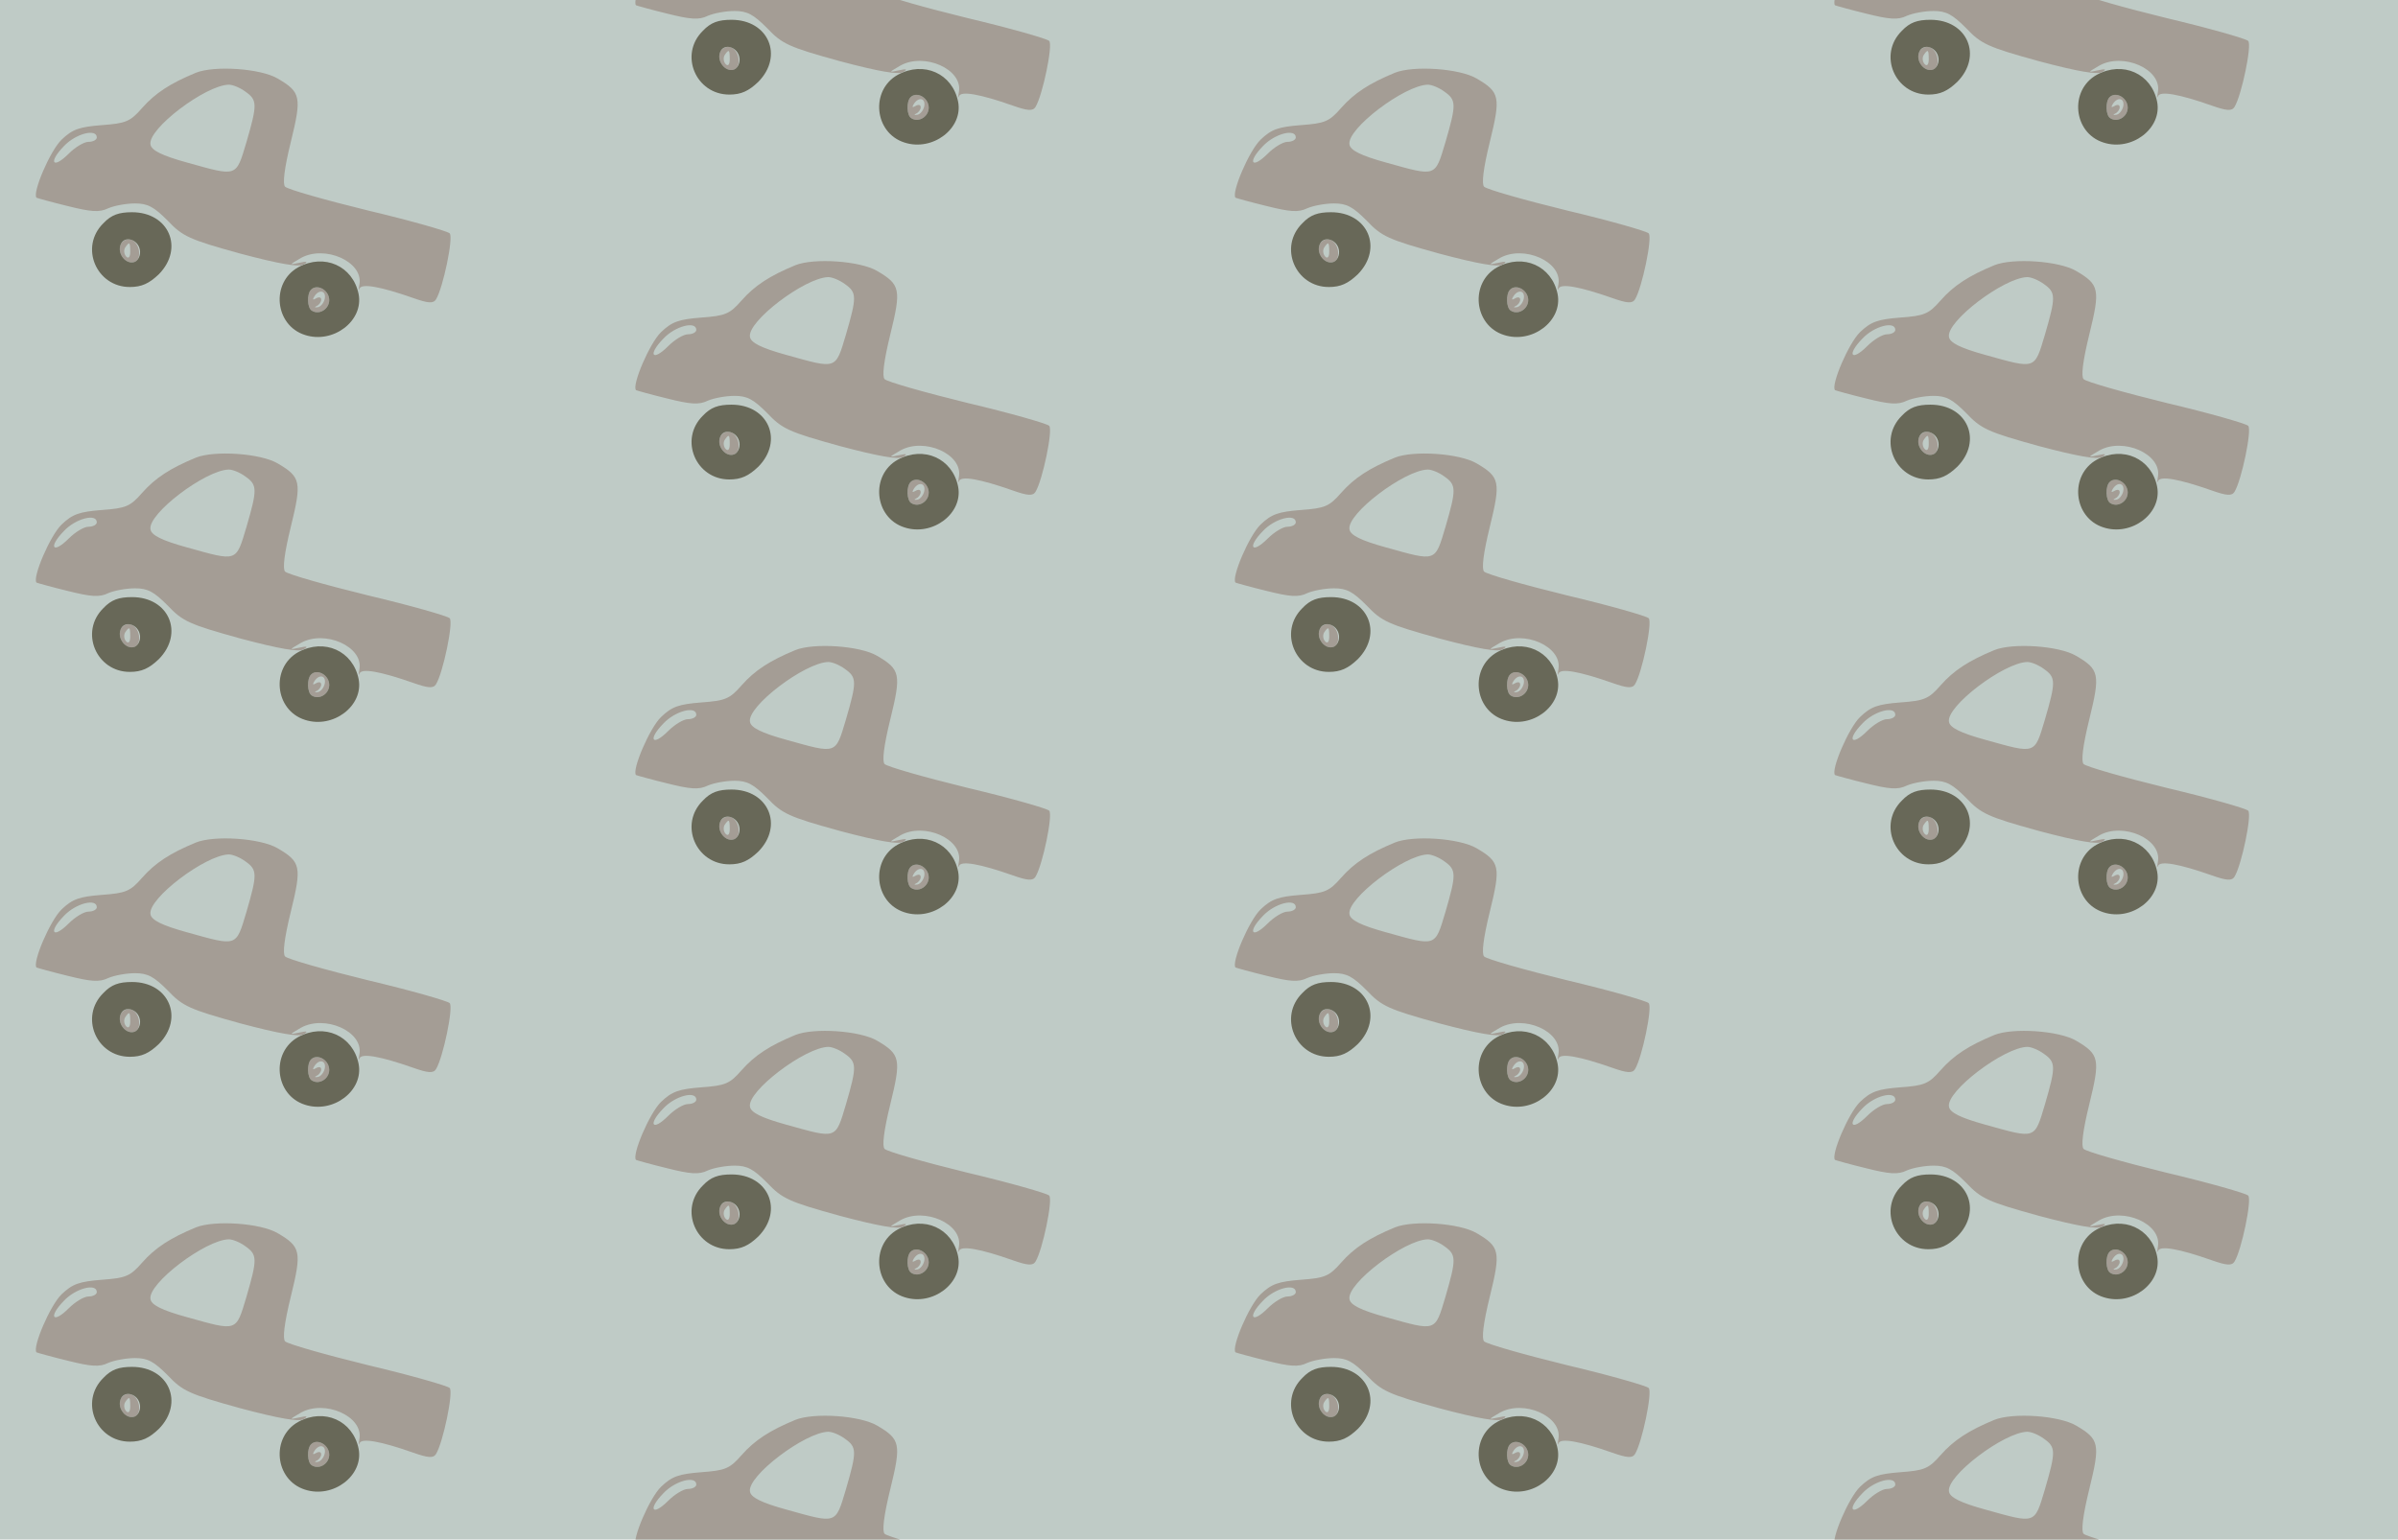 <?xml version="1.0" standalone="no"?>
<!DOCTYPE svg PUBLIC "-//W3C//DTD SVG 20010904//EN"
 "http://www.w3.org/TR/2001/REC-SVG-20010904/DTD/svg10.dtd">
<svg version="1.0" xmlns="http://www.w3.org/2000/svg" width="436pt" height="280pt" viewBox="0 0 436 280" preserveAspectRatio = "xMidYMid meet" >
<rect width="436" height="280" fill="#BFCBC6"/>
<g id="col0" transform="translate(0, 9)">
<g id="0" transform="translate(0,0.0)scale(0.8,0.8)">

<path d="M274 256 c-8 -21 13 -46 32 -39 18 7 11 47 -10 51 -9 2 -19 -4 -22 -12z m22 -16 c0 -12 -4 -16 -9 -11 -5 5 -6 14 -3 20 10 15 12 14 12 -9z" transform="translate(0,70) scale(0.1,-0.1)" stroke="none" fill="#A49D95"/>

<path d="M707 154 c-10 -10 -9 -42 2 -48 18 -11 42 6 39 28 -3 21 -28 33 -41 20z m31 -21 c-2 -9 -9 -18 -16 -19 -7 -1 -8 0 -2 3 5 2 10 9 10 14 0 6 -5 7 -12 3 -7 -4 -8 -3 -4 4 11 18 28 14 24 -5z" transform="translate(0,70) scale(0.1,-0.1)" stroke="none" fill="#A49D95"/>

<path d="M235 305 c-55 -54 -16 -145 60 -145 27 0 44 8 66 29 58 59 23 141 -61 141 -30 0 -47 -6 -65 -25z m83 -61 c2 -12 -4 -24 -12 -27 -19 -7 -40 18 -32 39 8 22 40 13 44 -12z" transform="translate(0,70) scale(0.1,-0.1)" stroke="none" fill="#686858"/>

<path d="M678 205 c-63 -35 -54 -132 15 -154 64 -21 134 32 122 93 -13 64 -78 93 -137 61z m70 -71 c3 -22 -21 -39 -39 -28 -11 6 -12 38 -2 48 13 13 38 1 41 -20z" transform="translate(0,70) scale(0.1,-0.1)" stroke="none" fill="#686858"/>

<path d="M445 647 c-58 -24 -92 -46 -122 -80 -27 -31 -37 -35 -92 -39 -50 -4 -66 -9 -91 -33 -26 -25 -67 -121 -57 -132 2 -1 34 -10 71 -19 52 -13 72 -15 92 -5 14 6 41 11 61 11 29 0 43 -8 74 -39 34 -36 49 -43 165 -75 90 -24 133 -31 144 -25 11 7 8 8 -10 4 -24 -5 -23 -5 4 11 54 30 141 -8 133 -59 -2 -12 -2 -17 0 -11 4 13 48 5 122 -21 34 -12 46 -13 52 -3 16 26 40 141 31 150 -5 5 -89 29 -186 52 -98 24 -182 48 -188 54 -6 6 -2 41 13 102 25 102 23 113 -30 144 -39 23 -144 30 -186 13z m113 -43 c27 -19 27 -29 2 -115 -24 -80 -20 -78 -135 -46 -58 16 -81 28 -83 41 -7 35 125 135 178 136 9 0 26 -7 38 -16z m-338 -104 c0 -5 -8 -10 -19 -10 -10 0 -30 -12 -45 -27 -36 -36 -47 -20 -11 17 27 29 75 41 75 20z" transform="translate(0,70) scale(0.1,-0.1)" stroke="none" fill="#A49D95"/>

</g>

<g id="1" transform="translate(0,70.0)scale(0.8,0.8)">

<path d="M274 256 c-8 -21 13 -46 32 -39 18 7 11 47 -10 51 -9 2 -19 -4 -22 -12z m22 -16 c0 -12 -4 -16 -9 -11 -5 5 -6 14 -3 20 10 15 12 14 12 -9z" transform="translate(0,70) scale(0.1,-0.1)" stroke="none" fill="#A49D95"/>

<path d="M707 154 c-10 -10 -9 -42 2 -48 18 -11 42 6 39 28 -3 21 -28 33 -41 20z m31 -21 c-2 -9 -9 -18 -16 -19 -7 -1 -8 0 -2 3 5 2 10 9 10 14 0 6 -5 7 -12 3 -7 -4 -8 -3 -4 4 11 18 28 14 24 -5z" transform="translate(0,70) scale(0.1,-0.1)" stroke="none" fill="#A49D95"/>

<path d="M235 305 c-55 -54 -16 -145 60 -145 27 0 44 8 66 29 58 59 23 141 -61 141 -30 0 -47 -6 -65 -25z m83 -61 c2 -12 -4 -24 -12 -27 -19 -7 -40 18 -32 39 8 22 40 13 44 -12z" transform="translate(0,70) scale(0.1,-0.1)" stroke="none" fill="#686858"/>

<path d="M678 205 c-63 -35 -54 -132 15 -154 64 -21 134 32 122 93 -13 64 -78 93 -137 61z m70 -71 c3 -22 -21 -39 -39 -28 -11 6 -12 38 -2 48 13 13 38 1 41 -20z" transform="translate(0,70) scale(0.1,-0.1)" stroke="none" fill="#686858"/>

<path d="M445 647 c-58 -24 -92 -46 -122 -80 -27 -31 -37 -35 -92 -39 -50 -4 -66 -9 -91 -33 -26 -25 -67 -121 -57 -132 2 -1 34 -10 71 -19 52 -13 72 -15 92 -5 14 6 41 11 61 11 29 0 43 -8 74 -39 34 -36 49 -43 165 -75 90 -24 133 -31 144 -25 11 7 8 8 -10 4 -24 -5 -23 -5 4 11 54 30 141 -8 133 -59 -2 -12 -2 -17 0 -11 4 13 48 5 122 -21 34 -12 46 -13 52 -3 16 26 40 141 31 150 -5 5 -89 29 -186 52 -98 24 -182 48 -188 54 -6 6 -2 41 13 102 25 102 23 113 -30 144 -39 23 -144 30 -186 13z m113 -43 c27 -19 27 -29 2 -115 -24 -80 -20 -78 -135 -46 -58 16 -81 28 -83 41 -7 35 125 135 178 136 9 0 26 -7 38 -16z m-338 -104 c0 -5 -8 -10 -19 -10 -10 0 -30 -12 -45 -27 -36 -36 -47 -20 -11 17 27 29 75 41 75 20z" transform="translate(0,70) scale(0.1,-0.1)" stroke="none" fill="#A49D95"/>

</g>

<g id="2" transform="translate(0,140.0)scale(0.8,0.8)">

<path d="M274 256 c-8 -21 13 -46 32 -39 18 7 11 47 -10 51 -9 2 -19 -4 -22 -12z m22 -16 c0 -12 -4 -16 -9 -11 -5 5 -6 14 -3 20 10 15 12 14 12 -9z" transform="translate(0,70) scale(0.1,-0.1)" stroke="none" fill="#A49D95"/>

<path d="M707 154 c-10 -10 -9 -42 2 -48 18 -11 42 6 39 28 -3 21 -28 33 -41 20z m31 -21 c-2 -9 -9 -18 -16 -19 -7 -1 -8 0 -2 3 5 2 10 9 10 14 0 6 -5 7 -12 3 -7 -4 -8 -3 -4 4 11 18 28 14 24 -5z" transform="translate(0,70) scale(0.1,-0.1)" stroke="none" fill="#A49D95"/>

<path d="M235 305 c-55 -54 -16 -145 60 -145 27 0 44 8 66 29 58 59 23 141 -61 141 -30 0 -47 -6 -65 -25z m83 -61 c2 -12 -4 -24 -12 -27 -19 -7 -40 18 -32 39 8 22 40 13 44 -12z" transform="translate(0,70) scale(0.1,-0.1)" stroke="none" fill="#686858"/>

<path d="M678 205 c-63 -35 -54 -132 15 -154 64 -21 134 32 122 93 -13 64 -78 93 -137 61z m70 -71 c3 -22 -21 -39 -39 -28 -11 6 -12 38 -2 48 13 13 38 1 41 -20z" transform="translate(0,70) scale(0.1,-0.1)" stroke="none" fill="#686858"/>

<path d="M445 647 c-58 -24 -92 -46 -122 -80 -27 -31 -37 -35 -92 -39 -50 -4 -66 -9 -91 -33 -26 -25 -67 -121 -57 -132 2 -1 34 -10 71 -19 52 -13 72 -15 92 -5 14 6 41 11 61 11 29 0 43 -8 74 -39 34 -36 49 -43 165 -75 90 -24 133 -31 144 -25 11 7 8 8 -10 4 -24 -5 -23 -5 4 11 54 30 141 -8 133 -59 -2 -12 -2 -17 0 -11 4 13 48 5 122 -21 34 -12 46 -13 52 -3 16 26 40 141 31 150 -5 5 -89 29 -186 52 -98 24 -182 48 -188 54 -6 6 -2 41 13 102 25 102 23 113 -30 144 -39 23 -144 30 -186 13z m113 -43 c27 -19 27 -29 2 -115 -24 -80 -20 -78 -135 -46 -58 16 -81 28 -83 41 -7 35 125 135 178 136 9 0 26 -7 38 -16z m-338 -104 c0 -5 -8 -10 -19 -10 -10 0 -30 -12 -45 -27 -36 -36 -47 -20 -11 17 27 29 75 41 75 20z" transform="translate(0,70) scale(0.1,-0.1)" stroke="none" fill="#A49D95"/>

</g>

<g id="3" transform="translate(0,210.0)scale(0.8,0.8)">

<path d="M274 256 c-8 -21 13 -46 32 -39 18 7 11 47 -10 51 -9 2 -19 -4 -22 -12z m22 -16 c0 -12 -4 -16 -9 -11 -5 5 -6 14 -3 20 10 15 12 14 12 -9z" transform="translate(0,70) scale(0.1,-0.1)" stroke="none" fill="#A49D95"/>

<path d="M707 154 c-10 -10 -9 -42 2 -48 18 -11 42 6 39 28 -3 21 -28 33 -41 20z m31 -21 c-2 -9 -9 -18 -16 -19 -7 -1 -8 0 -2 3 5 2 10 9 10 14 0 6 -5 7 -12 3 -7 -4 -8 -3 -4 4 11 18 28 14 24 -5z" transform="translate(0,70) scale(0.1,-0.1)" stroke="none" fill="#A49D95"/>

<path d="M235 305 c-55 -54 -16 -145 60 -145 27 0 44 8 66 29 58 59 23 141 -61 141 -30 0 -47 -6 -65 -25z m83 -61 c2 -12 -4 -24 -12 -27 -19 -7 -40 18 -32 39 8 22 40 13 44 -12z" transform="translate(0,70) scale(0.1,-0.1)" stroke="none" fill="#686858"/>

<path d="M678 205 c-63 -35 -54 -132 15 -154 64 -21 134 32 122 93 -13 64 -78 93 -137 61z m70 -71 c3 -22 -21 -39 -39 -28 -11 6 -12 38 -2 48 13 13 38 1 41 -20z" transform="translate(0,70) scale(0.1,-0.1)" stroke="none" fill="#686858"/>

<path d="M445 647 c-58 -24 -92 -46 -122 -80 -27 -31 -37 -35 -92 -39 -50 -4 -66 -9 -91 -33 -26 -25 -67 -121 -57 -132 2 -1 34 -10 71 -19 52 -13 72 -15 92 -5 14 6 41 11 61 11 29 0 43 -8 74 -39 34 -36 49 -43 165 -75 90 -24 133 -31 144 -25 11 7 8 8 -10 4 -24 -5 -23 -5 4 11 54 30 141 -8 133 -59 -2 -12 -2 -17 0 -11 4 13 48 5 122 -21 34 -12 46 -13 52 -3 16 26 40 141 31 150 -5 5 -89 29 -186 52 -98 24 -182 48 -188 54 -6 6 -2 41 13 102 25 102 23 113 -30 144 -39 23 -144 30 -186 13z m113 -43 c27 -19 27 -29 2 -115 -24 -80 -20 -78 -135 -46 -58 16 -81 28 -83 41 -7 35 125 135 178 136 9 0 26 -7 38 -16z m-338 -104 c0 -5 -8 -10 -19 -10 -10 0 -30 -12 -45 -27 -36 -36 -47 -20 -11 17 27 29 75 41 75 20z" transform="translate(0,70) scale(0.1,-0.1)" stroke="none" fill="#A49D95"/>

</g>

<g id="4" transform="translate(0,280.0)scale(0.8,0.8)">

<path d="M274 256 c-8 -21 13 -46 32 -39 18 7 11 47 -10 51 -9 2 -19 -4 -22 -12z m22 -16 c0 -12 -4 -16 -9 -11 -5 5 -6 14 -3 20 10 15 12 14 12 -9z" transform="translate(0,70) scale(0.1,-0.1)" stroke="none" fill="#A49D95"/>

<path d="M707 154 c-10 -10 -9 -42 2 -48 18 -11 42 6 39 28 -3 21 -28 33 -41 20z m31 -21 c-2 -9 -9 -18 -16 -19 -7 -1 -8 0 -2 3 5 2 10 9 10 14 0 6 -5 7 -12 3 -7 -4 -8 -3 -4 4 11 18 28 14 24 -5z" transform="translate(0,70) scale(0.1,-0.1)" stroke="none" fill="#A49D95"/>

<path d="M235 305 c-55 -54 -16 -145 60 -145 27 0 44 8 66 29 58 59 23 141 -61 141 -30 0 -47 -6 -65 -25z m83 -61 c2 -12 -4 -24 -12 -27 -19 -7 -40 18 -32 39 8 22 40 13 44 -12z" transform="translate(0,70) scale(0.1,-0.1)" stroke="none" fill="#686858"/>

<path d="M678 205 c-63 -35 -54 -132 15 -154 64 -21 134 32 122 93 -13 64 -78 93 -137 61z m70 -71 c3 -22 -21 -39 -39 -28 -11 6 -12 38 -2 48 13 13 38 1 41 -20z" transform="translate(0,70) scale(0.1,-0.1)" stroke="none" fill="#686858"/>

<path d="M445 647 c-58 -24 -92 -46 -122 -80 -27 -31 -37 -35 -92 -39 -50 -4 -66 -9 -91 -33 -26 -25 -67 -121 -57 -132 2 -1 34 -10 71 -19 52 -13 72 -15 92 -5 14 6 41 11 61 11 29 0 43 -8 74 -39 34 -36 49 -43 165 -75 90 -24 133 -31 144 -25 11 7 8 8 -10 4 -24 -5 -23 -5 4 11 54 30 141 -8 133 -59 -2 -12 -2 -17 0 -11 4 13 48 5 122 -21 34 -12 46 -13 52 -3 16 26 40 141 31 150 -5 5 -89 29 -186 52 -98 24 -182 48 -188 54 -6 6 -2 41 13 102 25 102 23 113 -30 144 -39 23 -144 30 -186 13z m113 -43 c27 -19 27 -29 2 -115 -24 -80 -20 -78 -135 -46 -58 16 -81 28 -83 41 -7 35 125 135 178 136 9 0 26 -7 38 -16z m-338 -104 c0 -5 -8 -10 -19 -10 -10 0 -30 -12 -45 -27 -36 -36 -47 -20 -11 17 27 29 75 41 75 20z" transform="translate(0,70) scale(0.1,-0.1)" stroke="none" fill="#A49D95"/>

</g>

</g>
<g id="col1" transform="translate(109, -26.0)">
<g id="0" transform="translate(0,0.0)scale(0.8,0.8)">

<path d="M274 256 c-8 -21 13 -46 32 -39 18 7 11 47 -10 51 -9 2 -19 -4 -22 -12z m22 -16 c0 -12 -4 -16 -9 -11 -5 5 -6 14 -3 20 10 15 12 14 12 -9z" transform="translate(0,70) scale(0.1,-0.1)" stroke="none" fill="#A49D95"/>

<path d="M707 154 c-10 -10 -9 -42 2 -48 18 -11 42 6 39 28 -3 21 -28 33 -41 20z m31 -21 c-2 -9 -9 -18 -16 -19 -7 -1 -8 0 -2 3 5 2 10 9 10 14 0 6 -5 7 -12 3 -7 -4 -8 -3 -4 4 11 18 28 14 24 -5z" transform="translate(0,70) scale(0.1,-0.1)" stroke="none" fill="#A49D95"/>

<path d="M235 305 c-55 -54 -16 -145 60 -145 27 0 44 8 66 29 58 59 23 141 -61 141 -30 0 -47 -6 -65 -25z m83 -61 c2 -12 -4 -24 -12 -27 -19 -7 -40 18 -32 39 8 22 40 13 44 -12z" transform="translate(0,70) scale(0.1,-0.1)" stroke="none" fill="#686858"/>

<path d="M678 205 c-63 -35 -54 -132 15 -154 64 -21 134 32 122 93 -13 64 -78 93 -137 61z m70 -71 c3 -22 -21 -39 -39 -28 -11 6 -12 38 -2 48 13 13 38 1 41 -20z" transform="translate(0,70) scale(0.1,-0.1)" stroke="none" fill="#686858"/>

<path d="M445 647 c-58 -24 -92 -46 -122 -80 -27 -31 -37 -35 -92 -39 -50 -4 -66 -9 -91 -33 -26 -25 -67 -121 -57 -132 2 -1 34 -10 71 -19 52 -13 72 -15 92 -5 14 6 41 11 61 11 29 0 43 -8 74 -39 34 -36 49 -43 165 -75 90 -24 133 -31 144 -25 11 7 8 8 -10 4 -24 -5 -23 -5 4 11 54 30 141 -8 133 -59 -2 -12 -2 -17 0 -11 4 13 48 5 122 -21 34 -12 46 -13 52 -3 16 26 40 141 31 150 -5 5 -89 29 -186 52 -98 24 -182 48 -188 54 -6 6 -2 41 13 102 25 102 23 113 -30 144 -39 23 -144 30 -186 13z m113 -43 c27 -19 27 -29 2 -115 -24 -80 -20 -78 -135 -46 -58 16 -81 28 -83 41 -7 35 125 135 178 136 9 0 26 -7 38 -16z m-338 -104 c0 -5 -8 -10 -19 -10 -10 0 -30 -12 -45 -27 -36 -36 -47 -20 -11 17 27 29 75 41 75 20z" transform="translate(0,70) scale(0.1,-0.1)" stroke="none" fill="#A49D95"/>

</g>

<g id="1" transform="translate(0,70.0)scale(0.8,0.8)">

<path d="M274 256 c-8 -21 13 -46 32 -39 18 7 11 47 -10 51 -9 2 -19 -4 -22 -12z m22 -16 c0 -12 -4 -16 -9 -11 -5 5 -6 14 -3 20 10 15 12 14 12 -9z" transform="translate(0,70) scale(0.1,-0.1)" stroke="none" fill="#A49D95"/>

<path d="M707 154 c-10 -10 -9 -42 2 -48 18 -11 42 6 39 28 -3 21 -28 33 -41 20z m31 -21 c-2 -9 -9 -18 -16 -19 -7 -1 -8 0 -2 3 5 2 10 9 10 14 0 6 -5 7 -12 3 -7 -4 -8 -3 -4 4 11 18 28 14 24 -5z" transform="translate(0,70) scale(0.1,-0.1)" stroke="none" fill="#A49D95"/>

<path d="M235 305 c-55 -54 -16 -145 60 -145 27 0 44 8 66 29 58 59 23 141 -61 141 -30 0 -47 -6 -65 -25z m83 -61 c2 -12 -4 -24 -12 -27 -19 -7 -40 18 -32 39 8 22 40 13 44 -12z" transform="translate(0,70) scale(0.1,-0.1)" stroke="none" fill="#686858"/>

<path d="M678 205 c-63 -35 -54 -132 15 -154 64 -21 134 32 122 93 -13 64 -78 93 -137 61z m70 -71 c3 -22 -21 -39 -39 -28 -11 6 -12 38 -2 48 13 13 38 1 41 -20z" transform="translate(0,70) scale(0.1,-0.1)" stroke="none" fill="#686858"/>

<path d="M445 647 c-58 -24 -92 -46 -122 -80 -27 -31 -37 -35 -92 -39 -50 -4 -66 -9 -91 -33 -26 -25 -67 -121 -57 -132 2 -1 34 -10 71 -19 52 -13 72 -15 92 -5 14 6 41 11 61 11 29 0 43 -8 74 -39 34 -36 49 -43 165 -75 90 -24 133 -31 144 -25 11 7 8 8 -10 4 -24 -5 -23 -5 4 11 54 30 141 -8 133 -59 -2 -12 -2 -17 0 -11 4 13 48 5 122 -21 34 -12 46 -13 52 -3 16 26 40 141 31 150 -5 5 -89 29 -186 52 -98 24 -182 48 -188 54 -6 6 -2 41 13 102 25 102 23 113 -30 144 -39 23 -144 30 -186 13z m113 -43 c27 -19 27 -29 2 -115 -24 -80 -20 -78 -135 -46 -58 16 -81 28 -83 41 -7 35 125 135 178 136 9 0 26 -7 38 -16z m-338 -104 c0 -5 -8 -10 -19 -10 -10 0 -30 -12 -45 -27 -36 -36 -47 -20 -11 17 27 29 75 41 75 20z" transform="translate(0,70) scale(0.1,-0.1)" stroke="none" fill="#A49D95"/>

</g>

<g id="2" transform="translate(0,140.0)scale(0.8,0.8)">

<path d="M274 256 c-8 -21 13 -46 32 -39 18 7 11 47 -10 51 -9 2 -19 -4 -22 -12z m22 -16 c0 -12 -4 -16 -9 -11 -5 5 -6 14 -3 20 10 15 12 14 12 -9z" transform="translate(0,70) scale(0.1,-0.1)" stroke="none" fill="#A49D95"/>

<path d="M707 154 c-10 -10 -9 -42 2 -48 18 -11 42 6 39 28 -3 21 -28 33 -41 20z m31 -21 c-2 -9 -9 -18 -16 -19 -7 -1 -8 0 -2 3 5 2 10 9 10 14 0 6 -5 7 -12 3 -7 -4 -8 -3 -4 4 11 18 28 14 24 -5z" transform="translate(0,70) scale(0.1,-0.1)" stroke="none" fill="#A49D95"/>

<path d="M235 305 c-55 -54 -16 -145 60 -145 27 0 44 8 66 29 58 59 23 141 -61 141 -30 0 -47 -6 -65 -25z m83 -61 c2 -12 -4 -24 -12 -27 -19 -7 -40 18 -32 39 8 22 40 13 44 -12z" transform="translate(0,70) scale(0.1,-0.1)" stroke="none" fill="#686858"/>

<path d="M678 205 c-63 -35 -54 -132 15 -154 64 -21 134 32 122 93 -13 64 -78 93 -137 61z m70 -71 c3 -22 -21 -39 -39 -28 -11 6 -12 38 -2 48 13 13 38 1 41 -20z" transform="translate(0,70) scale(0.1,-0.1)" stroke="none" fill="#686858"/>

<path d="M445 647 c-58 -24 -92 -46 -122 -80 -27 -31 -37 -35 -92 -39 -50 -4 -66 -9 -91 -33 -26 -25 -67 -121 -57 -132 2 -1 34 -10 71 -19 52 -13 72 -15 92 -5 14 6 41 11 61 11 29 0 43 -8 74 -39 34 -36 49 -43 165 -75 90 -24 133 -31 144 -25 11 7 8 8 -10 4 -24 -5 -23 -5 4 11 54 30 141 -8 133 -59 -2 -12 -2 -17 0 -11 4 13 48 5 122 -21 34 -12 46 -13 52 -3 16 26 40 141 31 150 -5 5 -89 29 -186 52 -98 24 -182 48 -188 54 -6 6 -2 41 13 102 25 102 23 113 -30 144 -39 23 -144 30 -186 13z m113 -43 c27 -19 27 -29 2 -115 -24 -80 -20 -78 -135 -46 -58 16 -81 28 -83 41 -7 35 125 135 178 136 9 0 26 -7 38 -16z m-338 -104 c0 -5 -8 -10 -19 -10 -10 0 -30 -12 -45 -27 -36 -36 -47 -20 -11 17 27 29 75 41 75 20z" transform="translate(0,70) scale(0.1,-0.1)" stroke="none" fill="#A49D95"/>

</g>

<g id="3" transform="translate(0,210.0)scale(0.8,0.8)">

<path d="M274 256 c-8 -21 13 -46 32 -39 18 7 11 47 -10 51 -9 2 -19 -4 -22 -12z m22 -16 c0 -12 -4 -16 -9 -11 -5 5 -6 14 -3 20 10 15 12 14 12 -9z" transform="translate(0,70) scale(0.1,-0.1)" stroke="none" fill="#A49D95"/>

<path d="M707 154 c-10 -10 -9 -42 2 -48 18 -11 42 6 39 28 -3 21 -28 33 -41 20z m31 -21 c-2 -9 -9 -18 -16 -19 -7 -1 -8 0 -2 3 5 2 10 9 10 14 0 6 -5 7 -12 3 -7 -4 -8 -3 -4 4 11 18 28 14 24 -5z" transform="translate(0,70) scale(0.1,-0.1)" stroke="none" fill="#A49D95"/>

<path d="M235 305 c-55 -54 -16 -145 60 -145 27 0 44 8 66 29 58 59 23 141 -61 141 -30 0 -47 -6 -65 -25z m83 -61 c2 -12 -4 -24 -12 -27 -19 -7 -40 18 -32 39 8 22 40 13 44 -12z" transform="translate(0,70) scale(0.1,-0.1)" stroke="none" fill="#686858"/>

<path d="M678 205 c-63 -35 -54 -132 15 -154 64 -21 134 32 122 93 -13 64 -78 93 -137 61z m70 -71 c3 -22 -21 -39 -39 -28 -11 6 -12 38 -2 48 13 13 38 1 41 -20z" transform="translate(0,70) scale(0.1,-0.1)" stroke="none" fill="#686858"/>

<path d="M445 647 c-58 -24 -92 -46 -122 -80 -27 -31 -37 -35 -92 -39 -50 -4 -66 -9 -91 -33 -26 -25 -67 -121 -57 -132 2 -1 34 -10 71 -19 52 -13 72 -15 92 -5 14 6 41 11 61 11 29 0 43 -8 74 -39 34 -36 49 -43 165 -75 90 -24 133 -31 144 -25 11 7 8 8 -10 4 -24 -5 -23 -5 4 11 54 30 141 -8 133 -59 -2 -12 -2 -17 0 -11 4 13 48 5 122 -21 34 -12 46 -13 52 -3 16 26 40 141 31 150 -5 5 -89 29 -186 52 -98 24 -182 48 -188 54 -6 6 -2 41 13 102 25 102 23 113 -30 144 -39 23 -144 30 -186 13z m113 -43 c27 -19 27 -29 2 -115 -24 -80 -20 -78 -135 -46 -58 16 -81 28 -83 41 -7 35 125 135 178 136 9 0 26 -7 38 -16z m-338 -104 c0 -5 -8 -10 -19 -10 -10 0 -30 -12 -45 -27 -36 -36 -47 -20 -11 17 27 29 75 41 75 20z" transform="translate(0,70) scale(0.1,-0.1)" stroke="none" fill="#A49D95"/>

</g>

<g id="4" transform="translate(0,280.0)scale(0.8,0.8)">

<path d="M274 256 c-8 -21 13 -46 32 -39 18 7 11 47 -10 51 -9 2 -19 -4 -22 -12z m22 -16 c0 -12 -4 -16 -9 -11 -5 5 -6 14 -3 20 10 15 12 14 12 -9z" transform="translate(0,70) scale(0.1,-0.1)" stroke="none" fill="#A49D95"/>

<path d="M707 154 c-10 -10 -9 -42 2 -48 18 -11 42 6 39 28 -3 21 -28 33 -41 20z m31 -21 c-2 -9 -9 -18 -16 -19 -7 -1 -8 0 -2 3 5 2 10 9 10 14 0 6 -5 7 -12 3 -7 -4 -8 -3 -4 4 11 18 28 14 24 -5z" transform="translate(0,70) scale(0.1,-0.1)" stroke="none" fill="#A49D95"/>

<path d="M235 305 c-55 -54 -16 -145 60 -145 27 0 44 8 66 29 58 59 23 141 -61 141 -30 0 -47 -6 -65 -25z m83 -61 c2 -12 -4 -24 -12 -27 -19 -7 -40 18 -32 39 8 22 40 13 44 -12z" transform="translate(0,70) scale(0.1,-0.1)" stroke="none" fill="#686858"/>

<path d="M678 205 c-63 -35 -54 -132 15 -154 64 -21 134 32 122 93 -13 64 -78 93 -137 61z m70 -71 c3 -22 -21 -39 -39 -28 -11 6 -12 38 -2 48 13 13 38 1 41 -20z" transform="translate(0,70) scale(0.1,-0.1)" stroke="none" fill="#686858"/>

<path d="M445 647 c-58 -24 -92 -46 -122 -80 -27 -31 -37 -35 -92 -39 -50 -4 -66 -9 -91 -33 -26 -25 -67 -121 -57 -132 2 -1 34 -10 71 -19 52 -13 72 -15 92 -5 14 6 41 11 61 11 29 0 43 -8 74 -39 34 -36 49 -43 165 -75 90 -24 133 -31 144 -25 11 7 8 8 -10 4 -24 -5 -23 -5 4 11 54 30 141 -8 133 -59 -2 -12 -2 -17 0 -11 4 13 48 5 122 -21 34 -12 46 -13 52 -3 16 26 40 141 31 150 -5 5 -89 29 -186 52 -98 24 -182 48 -188 54 -6 6 -2 41 13 102 25 102 23 113 -30 144 -39 23 -144 30 -186 13z m113 -43 c27 -19 27 -29 2 -115 -24 -80 -20 -78 -135 -46 -58 16 -81 28 -83 41 -7 35 125 135 178 136 9 0 26 -7 38 -16z m-338 -104 c0 -5 -8 -10 -19 -10 -10 0 -30 -12 -45 -27 -36 -36 -47 -20 -11 17 27 29 75 41 75 20z" transform="translate(0,70) scale(0.1,-0.1)" stroke="none" fill="#A49D95"/>

</g>

</g>
<g id="col2" transform="translate(218, 9)">
<g id="0" transform="translate(0,0.0)scale(0.8,0.8)">

<path d="M274 256 c-8 -21 13 -46 32 -39 18 7 11 47 -10 51 -9 2 -19 -4 -22 -12z m22 -16 c0 -12 -4 -16 -9 -11 -5 5 -6 14 -3 20 10 15 12 14 12 -9z" transform="translate(0,70) scale(0.1,-0.1)" stroke="none" fill="#A49D95"/>

<path d="M707 154 c-10 -10 -9 -42 2 -48 18 -11 42 6 39 28 -3 21 -28 33 -41 20z m31 -21 c-2 -9 -9 -18 -16 -19 -7 -1 -8 0 -2 3 5 2 10 9 10 14 0 6 -5 7 -12 3 -7 -4 -8 -3 -4 4 11 18 28 14 24 -5z" transform="translate(0,70) scale(0.1,-0.1)" stroke="none" fill="#A49D95"/>

<path d="M235 305 c-55 -54 -16 -145 60 -145 27 0 44 8 66 29 58 59 23 141 -61 141 -30 0 -47 -6 -65 -25z m83 -61 c2 -12 -4 -24 -12 -27 -19 -7 -40 18 -32 39 8 22 40 13 44 -12z" transform="translate(0,70) scale(0.1,-0.1)" stroke="none" fill="#686858"/>

<path d="M678 205 c-63 -35 -54 -132 15 -154 64 -21 134 32 122 93 -13 64 -78 93 -137 61z m70 -71 c3 -22 -21 -39 -39 -28 -11 6 -12 38 -2 48 13 13 38 1 41 -20z" transform="translate(0,70) scale(0.1,-0.1)" stroke="none" fill="#686858"/>

<path d="M445 647 c-58 -24 -92 -46 -122 -80 -27 -31 -37 -35 -92 -39 -50 -4 -66 -9 -91 -33 -26 -25 -67 -121 -57 -132 2 -1 34 -10 71 -19 52 -13 72 -15 92 -5 14 6 41 11 61 11 29 0 43 -8 74 -39 34 -36 49 -43 165 -75 90 -24 133 -31 144 -25 11 7 8 8 -10 4 -24 -5 -23 -5 4 11 54 30 141 -8 133 -59 -2 -12 -2 -17 0 -11 4 13 48 5 122 -21 34 -12 46 -13 52 -3 16 26 40 141 31 150 -5 5 -89 29 -186 52 -98 24 -182 48 -188 54 -6 6 -2 41 13 102 25 102 23 113 -30 144 -39 23 -144 30 -186 13z m113 -43 c27 -19 27 -29 2 -115 -24 -80 -20 -78 -135 -46 -58 16 -81 28 -83 41 -7 35 125 135 178 136 9 0 26 -7 38 -16z m-338 -104 c0 -5 -8 -10 -19 -10 -10 0 -30 -12 -45 -27 -36 -36 -47 -20 -11 17 27 29 75 41 75 20z" transform="translate(0,70) scale(0.1,-0.1)" stroke="none" fill="#A49D95"/>

</g>

<g id="1" transform="translate(0,70.0)scale(0.8,0.8)">

<path d="M274 256 c-8 -21 13 -46 32 -39 18 7 11 47 -10 51 -9 2 -19 -4 -22 -12z m22 -16 c0 -12 -4 -16 -9 -11 -5 5 -6 14 -3 20 10 15 12 14 12 -9z" transform="translate(0,70) scale(0.1,-0.1)" stroke="none" fill="#A49D95"/>

<path d="M707 154 c-10 -10 -9 -42 2 -48 18 -11 42 6 39 28 -3 21 -28 33 -41 20z m31 -21 c-2 -9 -9 -18 -16 -19 -7 -1 -8 0 -2 3 5 2 10 9 10 14 0 6 -5 7 -12 3 -7 -4 -8 -3 -4 4 11 18 28 14 24 -5z" transform="translate(0,70) scale(0.1,-0.1)" stroke="none" fill="#A49D95"/>

<path d="M235 305 c-55 -54 -16 -145 60 -145 27 0 44 8 66 29 58 59 23 141 -61 141 -30 0 -47 -6 -65 -25z m83 -61 c2 -12 -4 -24 -12 -27 -19 -7 -40 18 -32 39 8 22 40 13 44 -12z" transform="translate(0,70) scale(0.1,-0.1)" stroke="none" fill="#686858"/>

<path d="M678 205 c-63 -35 -54 -132 15 -154 64 -21 134 32 122 93 -13 64 -78 93 -137 61z m70 -71 c3 -22 -21 -39 -39 -28 -11 6 -12 38 -2 48 13 13 38 1 41 -20z" transform="translate(0,70) scale(0.1,-0.1)" stroke="none" fill="#686858"/>

<path d="M445 647 c-58 -24 -92 -46 -122 -80 -27 -31 -37 -35 -92 -39 -50 -4 -66 -9 -91 -33 -26 -25 -67 -121 -57 -132 2 -1 34 -10 71 -19 52 -13 72 -15 92 -5 14 6 41 11 61 11 29 0 43 -8 74 -39 34 -36 49 -43 165 -75 90 -24 133 -31 144 -25 11 7 8 8 -10 4 -24 -5 -23 -5 4 11 54 30 141 -8 133 -59 -2 -12 -2 -17 0 -11 4 13 48 5 122 -21 34 -12 46 -13 52 -3 16 26 40 141 31 150 -5 5 -89 29 -186 52 -98 24 -182 48 -188 54 -6 6 -2 41 13 102 25 102 23 113 -30 144 -39 23 -144 30 -186 13z m113 -43 c27 -19 27 -29 2 -115 -24 -80 -20 -78 -135 -46 -58 16 -81 28 -83 41 -7 35 125 135 178 136 9 0 26 -7 38 -16z m-338 -104 c0 -5 -8 -10 -19 -10 -10 0 -30 -12 -45 -27 -36 -36 -47 -20 -11 17 27 29 75 41 75 20z" transform="translate(0,70) scale(0.1,-0.1)" stroke="none" fill="#A49D95"/>

</g>

<g id="2" transform="translate(0,140.0)scale(0.8,0.8)">

<path d="M274 256 c-8 -21 13 -46 32 -39 18 7 11 47 -10 51 -9 2 -19 -4 -22 -12z m22 -16 c0 -12 -4 -16 -9 -11 -5 5 -6 14 -3 20 10 15 12 14 12 -9z" transform="translate(0,70) scale(0.1,-0.1)" stroke="none" fill="#A49D95"/>

<path d="M707 154 c-10 -10 -9 -42 2 -48 18 -11 42 6 39 28 -3 21 -28 33 -41 20z m31 -21 c-2 -9 -9 -18 -16 -19 -7 -1 -8 0 -2 3 5 2 10 9 10 14 0 6 -5 7 -12 3 -7 -4 -8 -3 -4 4 11 18 28 14 24 -5z" transform="translate(0,70) scale(0.1,-0.1)" stroke="none" fill="#A49D95"/>

<path d="M235 305 c-55 -54 -16 -145 60 -145 27 0 44 8 66 29 58 59 23 141 -61 141 -30 0 -47 -6 -65 -25z m83 -61 c2 -12 -4 -24 -12 -27 -19 -7 -40 18 -32 39 8 22 40 13 44 -12z" transform="translate(0,70) scale(0.1,-0.1)" stroke="none" fill="#686858"/>

<path d="M678 205 c-63 -35 -54 -132 15 -154 64 -21 134 32 122 93 -13 64 -78 93 -137 61z m70 -71 c3 -22 -21 -39 -39 -28 -11 6 -12 38 -2 48 13 13 38 1 41 -20z" transform="translate(0,70) scale(0.1,-0.1)" stroke="none" fill="#686858"/>

<path d="M445 647 c-58 -24 -92 -46 -122 -80 -27 -31 -37 -35 -92 -39 -50 -4 -66 -9 -91 -33 -26 -25 -67 -121 -57 -132 2 -1 34 -10 71 -19 52 -13 72 -15 92 -5 14 6 41 11 61 11 29 0 43 -8 74 -39 34 -36 49 -43 165 -75 90 -24 133 -31 144 -25 11 7 8 8 -10 4 -24 -5 -23 -5 4 11 54 30 141 -8 133 -59 -2 -12 -2 -17 0 -11 4 13 48 5 122 -21 34 -12 46 -13 52 -3 16 26 40 141 31 150 -5 5 -89 29 -186 52 -98 24 -182 48 -188 54 -6 6 -2 41 13 102 25 102 23 113 -30 144 -39 23 -144 30 -186 13z m113 -43 c27 -19 27 -29 2 -115 -24 -80 -20 -78 -135 -46 -58 16 -81 28 -83 41 -7 35 125 135 178 136 9 0 26 -7 38 -16z m-338 -104 c0 -5 -8 -10 -19 -10 -10 0 -30 -12 -45 -27 -36 -36 -47 -20 -11 17 27 29 75 41 75 20z" transform="translate(0,70) scale(0.1,-0.1)" stroke="none" fill="#A49D95"/>

</g>

<g id="3" transform="translate(0,210.0)scale(0.8,0.8)">

<path d="M274 256 c-8 -21 13 -46 32 -39 18 7 11 47 -10 51 -9 2 -19 -4 -22 -12z m22 -16 c0 -12 -4 -16 -9 -11 -5 5 -6 14 -3 20 10 15 12 14 12 -9z" transform="translate(0,70) scale(0.1,-0.1)" stroke="none" fill="#A49D95"/>

<path d="M707 154 c-10 -10 -9 -42 2 -48 18 -11 42 6 39 28 -3 21 -28 33 -41 20z m31 -21 c-2 -9 -9 -18 -16 -19 -7 -1 -8 0 -2 3 5 2 10 9 10 14 0 6 -5 7 -12 3 -7 -4 -8 -3 -4 4 11 18 28 14 24 -5z" transform="translate(0,70) scale(0.1,-0.1)" stroke="none" fill="#A49D95"/>

<path d="M235 305 c-55 -54 -16 -145 60 -145 27 0 44 8 66 29 58 59 23 141 -61 141 -30 0 -47 -6 -65 -25z m83 -61 c2 -12 -4 -24 -12 -27 -19 -7 -40 18 -32 39 8 22 40 13 44 -12z" transform="translate(0,70) scale(0.1,-0.1)" stroke="none" fill="#686858"/>

<path d="M678 205 c-63 -35 -54 -132 15 -154 64 -21 134 32 122 93 -13 64 -78 93 -137 61z m70 -71 c3 -22 -21 -39 -39 -28 -11 6 -12 38 -2 48 13 13 38 1 41 -20z" transform="translate(0,70) scale(0.1,-0.1)" stroke="none" fill="#686858"/>

<path d="M445 647 c-58 -24 -92 -46 -122 -80 -27 -31 -37 -35 -92 -39 -50 -4 -66 -9 -91 -33 -26 -25 -67 -121 -57 -132 2 -1 34 -10 71 -19 52 -13 72 -15 92 -5 14 6 41 11 61 11 29 0 43 -8 74 -39 34 -36 49 -43 165 -75 90 -24 133 -31 144 -25 11 7 8 8 -10 4 -24 -5 -23 -5 4 11 54 30 141 -8 133 -59 -2 -12 -2 -17 0 -11 4 13 48 5 122 -21 34 -12 46 -13 52 -3 16 26 40 141 31 150 -5 5 -89 29 -186 52 -98 24 -182 48 -188 54 -6 6 -2 41 13 102 25 102 23 113 -30 144 -39 23 -144 30 -186 13z m113 -43 c27 -19 27 -29 2 -115 -24 -80 -20 -78 -135 -46 -58 16 -81 28 -83 41 -7 35 125 135 178 136 9 0 26 -7 38 -16z m-338 -104 c0 -5 -8 -10 -19 -10 -10 0 -30 -12 -45 -27 -36 -36 -47 -20 -11 17 27 29 75 41 75 20z" transform="translate(0,70) scale(0.1,-0.1)" stroke="none" fill="#A49D95"/>

</g>

<g id="4" transform="translate(0,280.0)scale(0.8,0.8)">

<path d="M274 256 c-8 -21 13 -46 32 -39 18 7 11 47 -10 51 -9 2 -19 -4 -22 -12z m22 -16 c0 -12 -4 -16 -9 -11 -5 5 -6 14 -3 20 10 15 12 14 12 -9z" transform="translate(0,70) scale(0.1,-0.1)" stroke="none" fill="#A49D95"/>

<path d="M707 154 c-10 -10 -9 -42 2 -48 18 -11 42 6 39 28 -3 21 -28 33 -41 20z m31 -21 c-2 -9 -9 -18 -16 -19 -7 -1 -8 0 -2 3 5 2 10 9 10 14 0 6 -5 7 -12 3 -7 -4 -8 -3 -4 4 11 18 28 14 24 -5z" transform="translate(0,70) scale(0.1,-0.1)" stroke="none" fill="#A49D95"/>

<path d="M235 305 c-55 -54 -16 -145 60 -145 27 0 44 8 66 29 58 59 23 141 -61 141 -30 0 -47 -6 -65 -25z m83 -61 c2 -12 -4 -24 -12 -27 -19 -7 -40 18 -32 39 8 22 40 13 44 -12z" transform="translate(0,70) scale(0.1,-0.1)" stroke="none" fill="#686858"/>

<path d="M678 205 c-63 -35 -54 -132 15 -154 64 -21 134 32 122 93 -13 64 -78 93 -137 61z m70 -71 c3 -22 -21 -39 -39 -28 -11 6 -12 38 -2 48 13 13 38 1 41 -20z" transform="translate(0,70) scale(0.1,-0.1)" stroke="none" fill="#686858"/>

<path d="M445 647 c-58 -24 -92 -46 -122 -80 -27 -31 -37 -35 -92 -39 -50 -4 -66 -9 -91 -33 -26 -25 -67 -121 -57 -132 2 -1 34 -10 71 -19 52 -13 72 -15 92 -5 14 6 41 11 61 11 29 0 43 -8 74 -39 34 -36 49 -43 165 -75 90 -24 133 -31 144 -25 11 7 8 8 -10 4 -24 -5 -23 -5 4 11 54 30 141 -8 133 -59 -2 -12 -2 -17 0 -11 4 13 48 5 122 -21 34 -12 46 -13 52 -3 16 26 40 141 31 150 -5 5 -89 29 -186 52 -98 24 -182 48 -188 54 -6 6 -2 41 13 102 25 102 23 113 -30 144 -39 23 -144 30 -186 13z m113 -43 c27 -19 27 -29 2 -115 -24 -80 -20 -78 -135 -46 -58 16 -81 28 -83 41 -7 35 125 135 178 136 9 0 26 -7 38 -16z m-338 -104 c0 -5 -8 -10 -19 -10 -10 0 -30 -12 -45 -27 -36 -36 -47 -20 -11 17 27 29 75 41 75 20z" transform="translate(0,70) scale(0.1,-0.1)" stroke="none" fill="#A49D95"/>

</g>

</g>
<g id="col3" transform="translate(327, -26.0)">
<g id="0" transform="translate(0,0.0)scale(0.8,0.8)">

<path d="M274 256 c-8 -21 13 -46 32 -39 18 7 11 47 -10 51 -9 2 -19 -4 -22 -12z m22 -16 c0 -12 -4 -16 -9 -11 -5 5 -6 14 -3 20 10 15 12 14 12 -9z" transform="translate(0,70) scale(0.1,-0.1)" stroke="none" fill="#A49D95"/>

<path d="M707 154 c-10 -10 -9 -42 2 -48 18 -11 42 6 39 28 -3 21 -28 33 -41 20z m31 -21 c-2 -9 -9 -18 -16 -19 -7 -1 -8 0 -2 3 5 2 10 9 10 14 0 6 -5 7 -12 3 -7 -4 -8 -3 -4 4 11 18 28 14 24 -5z" transform="translate(0,70) scale(0.1,-0.1)" stroke="none" fill="#A49D95"/>

<path d="M235 305 c-55 -54 -16 -145 60 -145 27 0 44 8 66 29 58 59 23 141 -61 141 -30 0 -47 -6 -65 -25z m83 -61 c2 -12 -4 -24 -12 -27 -19 -7 -40 18 -32 39 8 22 40 13 44 -12z" transform="translate(0,70) scale(0.1,-0.1)" stroke="none" fill="#686858"/>

<path d="M678 205 c-63 -35 -54 -132 15 -154 64 -21 134 32 122 93 -13 64 -78 93 -137 61z m70 -71 c3 -22 -21 -39 -39 -28 -11 6 -12 38 -2 48 13 13 38 1 41 -20z" transform="translate(0,70) scale(0.1,-0.1)" stroke="none" fill="#686858"/>

<path d="M445 647 c-58 -24 -92 -46 -122 -80 -27 -31 -37 -35 -92 -39 -50 -4 -66 -9 -91 -33 -26 -25 -67 -121 -57 -132 2 -1 34 -10 71 -19 52 -13 72 -15 92 -5 14 6 41 11 61 11 29 0 43 -8 74 -39 34 -36 49 -43 165 -75 90 -24 133 -31 144 -25 11 7 8 8 -10 4 -24 -5 -23 -5 4 11 54 30 141 -8 133 -59 -2 -12 -2 -17 0 -11 4 13 48 5 122 -21 34 -12 46 -13 52 -3 16 26 40 141 31 150 -5 5 -89 29 -186 52 -98 24 -182 48 -188 54 -6 6 -2 41 13 102 25 102 23 113 -30 144 -39 23 -144 30 -186 13z m113 -43 c27 -19 27 -29 2 -115 -24 -80 -20 -78 -135 -46 -58 16 -81 28 -83 41 -7 35 125 135 178 136 9 0 26 -7 38 -16z m-338 -104 c0 -5 -8 -10 -19 -10 -10 0 -30 -12 -45 -27 -36 -36 -47 -20 -11 17 27 29 75 41 75 20z" transform="translate(0,70) scale(0.1,-0.1)" stroke="none" fill="#A49D95"/>

</g>

<g id="1" transform="translate(0,70.0)scale(0.8,0.8)">

<path d="M274 256 c-8 -21 13 -46 32 -39 18 7 11 47 -10 51 -9 2 -19 -4 -22 -12z m22 -16 c0 -12 -4 -16 -9 -11 -5 5 -6 14 -3 20 10 15 12 14 12 -9z" transform="translate(0,70) scale(0.1,-0.1)" stroke="none" fill="#A49D95"/>

<path d="M707 154 c-10 -10 -9 -42 2 -48 18 -11 42 6 39 28 -3 21 -28 33 -41 20z m31 -21 c-2 -9 -9 -18 -16 -19 -7 -1 -8 0 -2 3 5 2 10 9 10 14 0 6 -5 7 -12 3 -7 -4 -8 -3 -4 4 11 18 28 14 24 -5z" transform="translate(0,70) scale(0.1,-0.1)" stroke="none" fill="#A49D95"/>

<path d="M235 305 c-55 -54 -16 -145 60 -145 27 0 44 8 66 29 58 59 23 141 -61 141 -30 0 -47 -6 -65 -25z m83 -61 c2 -12 -4 -24 -12 -27 -19 -7 -40 18 -32 39 8 22 40 13 44 -12z" transform="translate(0,70) scale(0.1,-0.1)" stroke="none" fill="#686858"/>

<path d="M678 205 c-63 -35 -54 -132 15 -154 64 -21 134 32 122 93 -13 64 -78 93 -137 61z m70 -71 c3 -22 -21 -39 -39 -28 -11 6 -12 38 -2 48 13 13 38 1 41 -20z" transform="translate(0,70) scale(0.1,-0.1)" stroke="none" fill="#686858"/>

<path d="M445 647 c-58 -24 -92 -46 -122 -80 -27 -31 -37 -35 -92 -39 -50 -4 -66 -9 -91 -33 -26 -25 -67 -121 -57 -132 2 -1 34 -10 71 -19 52 -13 72 -15 92 -5 14 6 41 11 61 11 29 0 43 -8 74 -39 34 -36 49 -43 165 -75 90 -24 133 -31 144 -25 11 7 8 8 -10 4 -24 -5 -23 -5 4 11 54 30 141 -8 133 -59 -2 -12 -2 -17 0 -11 4 13 48 5 122 -21 34 -12 46 -13 52 -3 16 26 40 141 31 150 -5 5 -89 29 -186 52 -98 24 -182 48 -188 54 -6 6 -2 41 13 102 25 102 23 113 -30 144 -39 23 -144 30 -186 13z m113 -43 c27 -19 27 -29 2 -115 -24 -80 -20 -78 -135 -46 -58 16 -81 28 -83 41 -7 35 125 135 178 136 9 0 26 -7 38 -16z m-338 -104 c0 -5 -8 -10 -19 -10 -10 0 -30 -12 -45 -27 -36 -36 -47 -20 -11 17 27 29 75 41 75 20z" transform="translate(0,70) scale(0.1,-0.1)" stroke="none" fill="#A49D95"/>

</g>

<g id="2" transform="translate(0,140.0)scale(0.8,0.8)">

<path d="M274 256 c-8 -21 13 -46 32 -39 18 7 11 47 -10 51 -9 2 -19 -4 -22 -12z m22 -16 c0 -12 -4 -16 -9 -11 -5 5 -6 14 -3 20 10 15 12 14 12 -9z" transform="translate(0,70) scale(0.1,-0.1)" stroke="none" fill="#A49D95"/>

<path d="M707 154 c-10 -10 -9 -42 2 -48 18 -11 42 6 39 28 -3 21 -28 33 -41 20z m31 -21 c-2 -9 -9 -18 -16 -19 -7 -1 -8 0 -2 3 5 2 10 9 10 14 0 6 -5 7 -12 3 -7 -4 -8 -3 -4 4 11 18 28 14 24 -5z" transform="translate(0,70) scale(0.1,-0.1)" stroke="none" fill="#A49D95"/>

<path d="M235 305 c-55 -54 -16 -145 60 -145 27 0 44 8 66 29 58 59 23 141 -61 141 -30 0 -47 -6 -65 -25z m83 -61 c2 -12 -4 -24 -12 -27 -19 -7 -40 18 -32 39 8 22 40 13 44 -12z" transform="translate(0,70) scale(0.1,-0.1)" stroke="none" fill="#686858"/>

<path d="M678 205 c-63 -35 -54 -132 15 -154 64 -21 134 32 122 93 -13 64 -78 93 -137 61z m70 -71 c3 -22 -21 -39 -39 -28 -11 6 -12 38 -2 48 13 13 38 1 41 -20z" transform="translate(0,70) scale(0.1,-0.1)" stroke="none" fill="#686858"/>

<path d="M445 647 c-58 -24 -92 -46 -122 -80 -27 -31 -37 -35 -92 -39 -50 -4 -66 -9 -91 -33 -26 -25 -67 -121 -57 -132 2 -1 34 -10 71 -19 52 -13 72 -15 92 -5 14 6 41 11 61 11 29 0 43 -8 74 -39 34 -36 49 -43 165 -75 90 -24 133 -31 144 -25 11 7 8 8 -10 4 -24 -5 -23 -5 4 11 54 30 141 -8 133 -59 -2 -12 -2 -17 0 -11 4 13 48 5 122 -21 34 -12 46 -13 52 -3 16 26 40 141 31 150 -5 5 -89 29 -186 52 -98 24 -182 48 -188 54 -6 6 -2 41 13 102 25 102 23 113 -30 144 -39 23 -144 30 -186 13z m113 -43 c27 -19 27 -29 2 -115 -24 -80 -20 -78 -135 -46 -58 16 -81 28 -83 41 -7 35 125 135 178 136 9 0 26 -7 38 -16z m-338 -104 c0 -5 -8 -10 -19 -10 -10 0 -30 -12 -45 -27 -36 -36 -47 -20 -11 17 27 29 75 41 75 20z" transform="translate(0,70) scale(0.1,-0.1)" stroke="none" fill="#A49D95"/>

</g>

<g id="3" transform="translate(0,210.0)scale(0.8,0.8)">

<path d="M274 256 c-8 -21 13 -46 32 -39 18 7 11 47 -10 51 -9 2 -19 -4 -22 -12z m22 -16 c0 -12 -4 -16 -9 -11 -5 5 -6 14 -3 20 10 15 12 14 12 -9z" transform="translate(0,70) scale(0.1,-0.1)" stroke="none" fill="#A49D95"/>

<path d="M707 154 c-10 -10 -9 -42 2 -48 18 -11 42 6 39 28 -3 21 -28 33 -41 20z m31 -21 c-2 -9 -9 -18 -16 -19 -7 -1 -8 0 -2 3 5 2 10 9 10 14 0 6 -5 7 -12 3 -7 -4 -8 -3 -4 4 11 18 28 14 24 -5z" transform="translate(0,70) scale(0.1,-0.1)" stroke="none" fill="#A49D95"/>

<path d="M235 305 c-55 -54 -16 -145 60 -145 27 0 44 8 66 29 58 59 23 141 -61 141 -30 0 -47 -6 -65 -25z m83 -61 c2 -12 -4 -24 -12 -27 -19 -7 -40 18 -32 39 8 22 40 13 44 -12z" transform="translate(0,70) scale(0.1,-0.1)" stroke="none" fill="#686858"/>

<path d="M678 205 c-63 -35 -54 -132 15 -154 64 -21 134 32 122 93 -13 64 -78 93 -137 61z m70 -71 c3 -22 -21 -39 -39 -28 -11 6 -12 38 -2 48 13 13 38 1 41 -20z" transform="translate(0,70) scale(0.1,-0.1)" stroke="none" fill="#686858"/>

<path d="M445 647 c-58 -24 -92 -46 -122 -80 -27 -31 -37 -35 -92 -39 -50 -4 -66 -9 -91 -33 -26 -25 -67 -121 -57 -132 2 -1 34 -10 71 -19 52 -13 72 -15 92 -5 14 6 41 11 61 11 29 0 43 -8 74 -39 34 -36 49 -43 165 -75 90 -24 133 -31 144 -25 11 7 8 8 -10 4 -24 -5 -23 -5 4 11 54 30 141 -8 133 -59 -2 -12 -2 -17 0 -11 4 13 48 5 122 -21 34 -12 46 -13 52 -3 16 26 40 141 31 150 -5 5 -89 29 -186 52 -98 24 -182 48 -188 54 -6 6 -2 41 13 102 25 102 23 113 -30 144 -39 23 -144 30 -186 13z m113 -43 c27 -19 27 -29 2 -115 -24 -80 -20 -78 -135 -46 -58 16 -81 28 -83 41 -7 35 125 135 178 136 9 0 26 -7 38 -16z m-338 -104 c0 -5 -8 -10 -19 -10 -10 0 -30 -12 -45 -27 -36 -36 -47 -20 -11 17 27 29 75 41 75 20z" transform="translate(0,70) scale(0.1,-0.1)" stroke="none" fill="#A49D95"/>

</g>

<g id="4" transform="translate(0,280.0)scale(0.8,0.8)">

<path d="M274 256 c-8 -21 13 -46 32 -39 18 7 11 47 -10 51 -9 2 -19 -4 -22 -12z m22 -16 c0 -12 -4 -16 -9 -11 -5 5 -6 14 -3 20 10 15 12 14 12 -9z" transform="translate(0,70) scale(0.1,-0.1)" stroke="none" fill="#A49D95"/>

<path d="M707 154 c-10 -10 -9 -42 2 -48 18 -11 42 6 39 28 -3 21 -28 33 -41 20z m31 -21 c-2 -9 -9 -18 -16 -19 -7 -1 -8 0 -2 3 5 2 10 9 10 14 0 6 -5 7 -12 3 -7 -4 -8 -3 -4 4 11 18 28 14 24 -5z" transform="translate(0,70) scale(0.1,-0.1)" stroke="none" fill="#A49D95"/>

<path d="M235 305 c-55 -54 -16 -145 60 -145 27 0 44 8 66 29 58 59 23 141 -61 141 -30 0 -47 -6 -65 -25z m83 -61 c2 -12 -4 -24 -12 -27 -19 -7 -40 18 -32 39 8 22 40 13 44 -12z" transform="translate(0,70) scale(0.1,-0.1)" stroke="none" fill="#686858"/>

<path d="M678 205 c-63 -35 -54 -132 15 -154 64 -21 134 32 122 93 -13 64 -78 93 -137 61z m70 -71 c3 -22 -21 -39 -39 -28 -11 6 -12 38 -2 48 13 13 38 1 41 -20z" transform="translate(0,70) scale(0.1,-0.1)" stroke="none" fill="#686858"/>

<path d="M445 647 c-58 -24 -92 -46 -122 -80 -27 -31 -37 -35 -92 -39 -50 -4 -66 -9 -91 -33 -26 -25 -67 -121 -57 -132 2 -1 34 -10 71 -19 52 -13 72 -15 92 -5 14 6 41 11 61 11 29 0 43 -8 74 -39 34 -36 49 -43 165 -75 90 -24 133 -31 144 -25 11 7 8 8 -10 4 -24 -5 -23 -5 4 11 54 30 141 -8 133 -59 -2 -12 -2 -17 0 -11 4 13 48 5 122 -21 34 -12 46 -13 52 -3 16 26 40 141 31 150 -5 5 -89 29 -186 52 -98 24 -182 48 -188 54 -6 6 -2 41 13 102 25 102 23 113 -30 144 -39 23 -144 30 -186 13z m113 -43 c27 -19 27 -29 2 -115 -24 -80 -20 -78 -135 -46 -58 16 -81 28 -83 41 -7 35 125 135 178 136 9 0 26 -7 38 -16z m-338 -104 c0 -5 -8 -10 -19 -10 -10 0 -30 -12 -45 -27 -36 -36 -47 -20 -11 17 27 29 75 41 75 20z" transform="translate(0,70) scale(0.1,-0.1)" stroke="none" fill="#A49D95"/>

</g>

</g>
</svg>